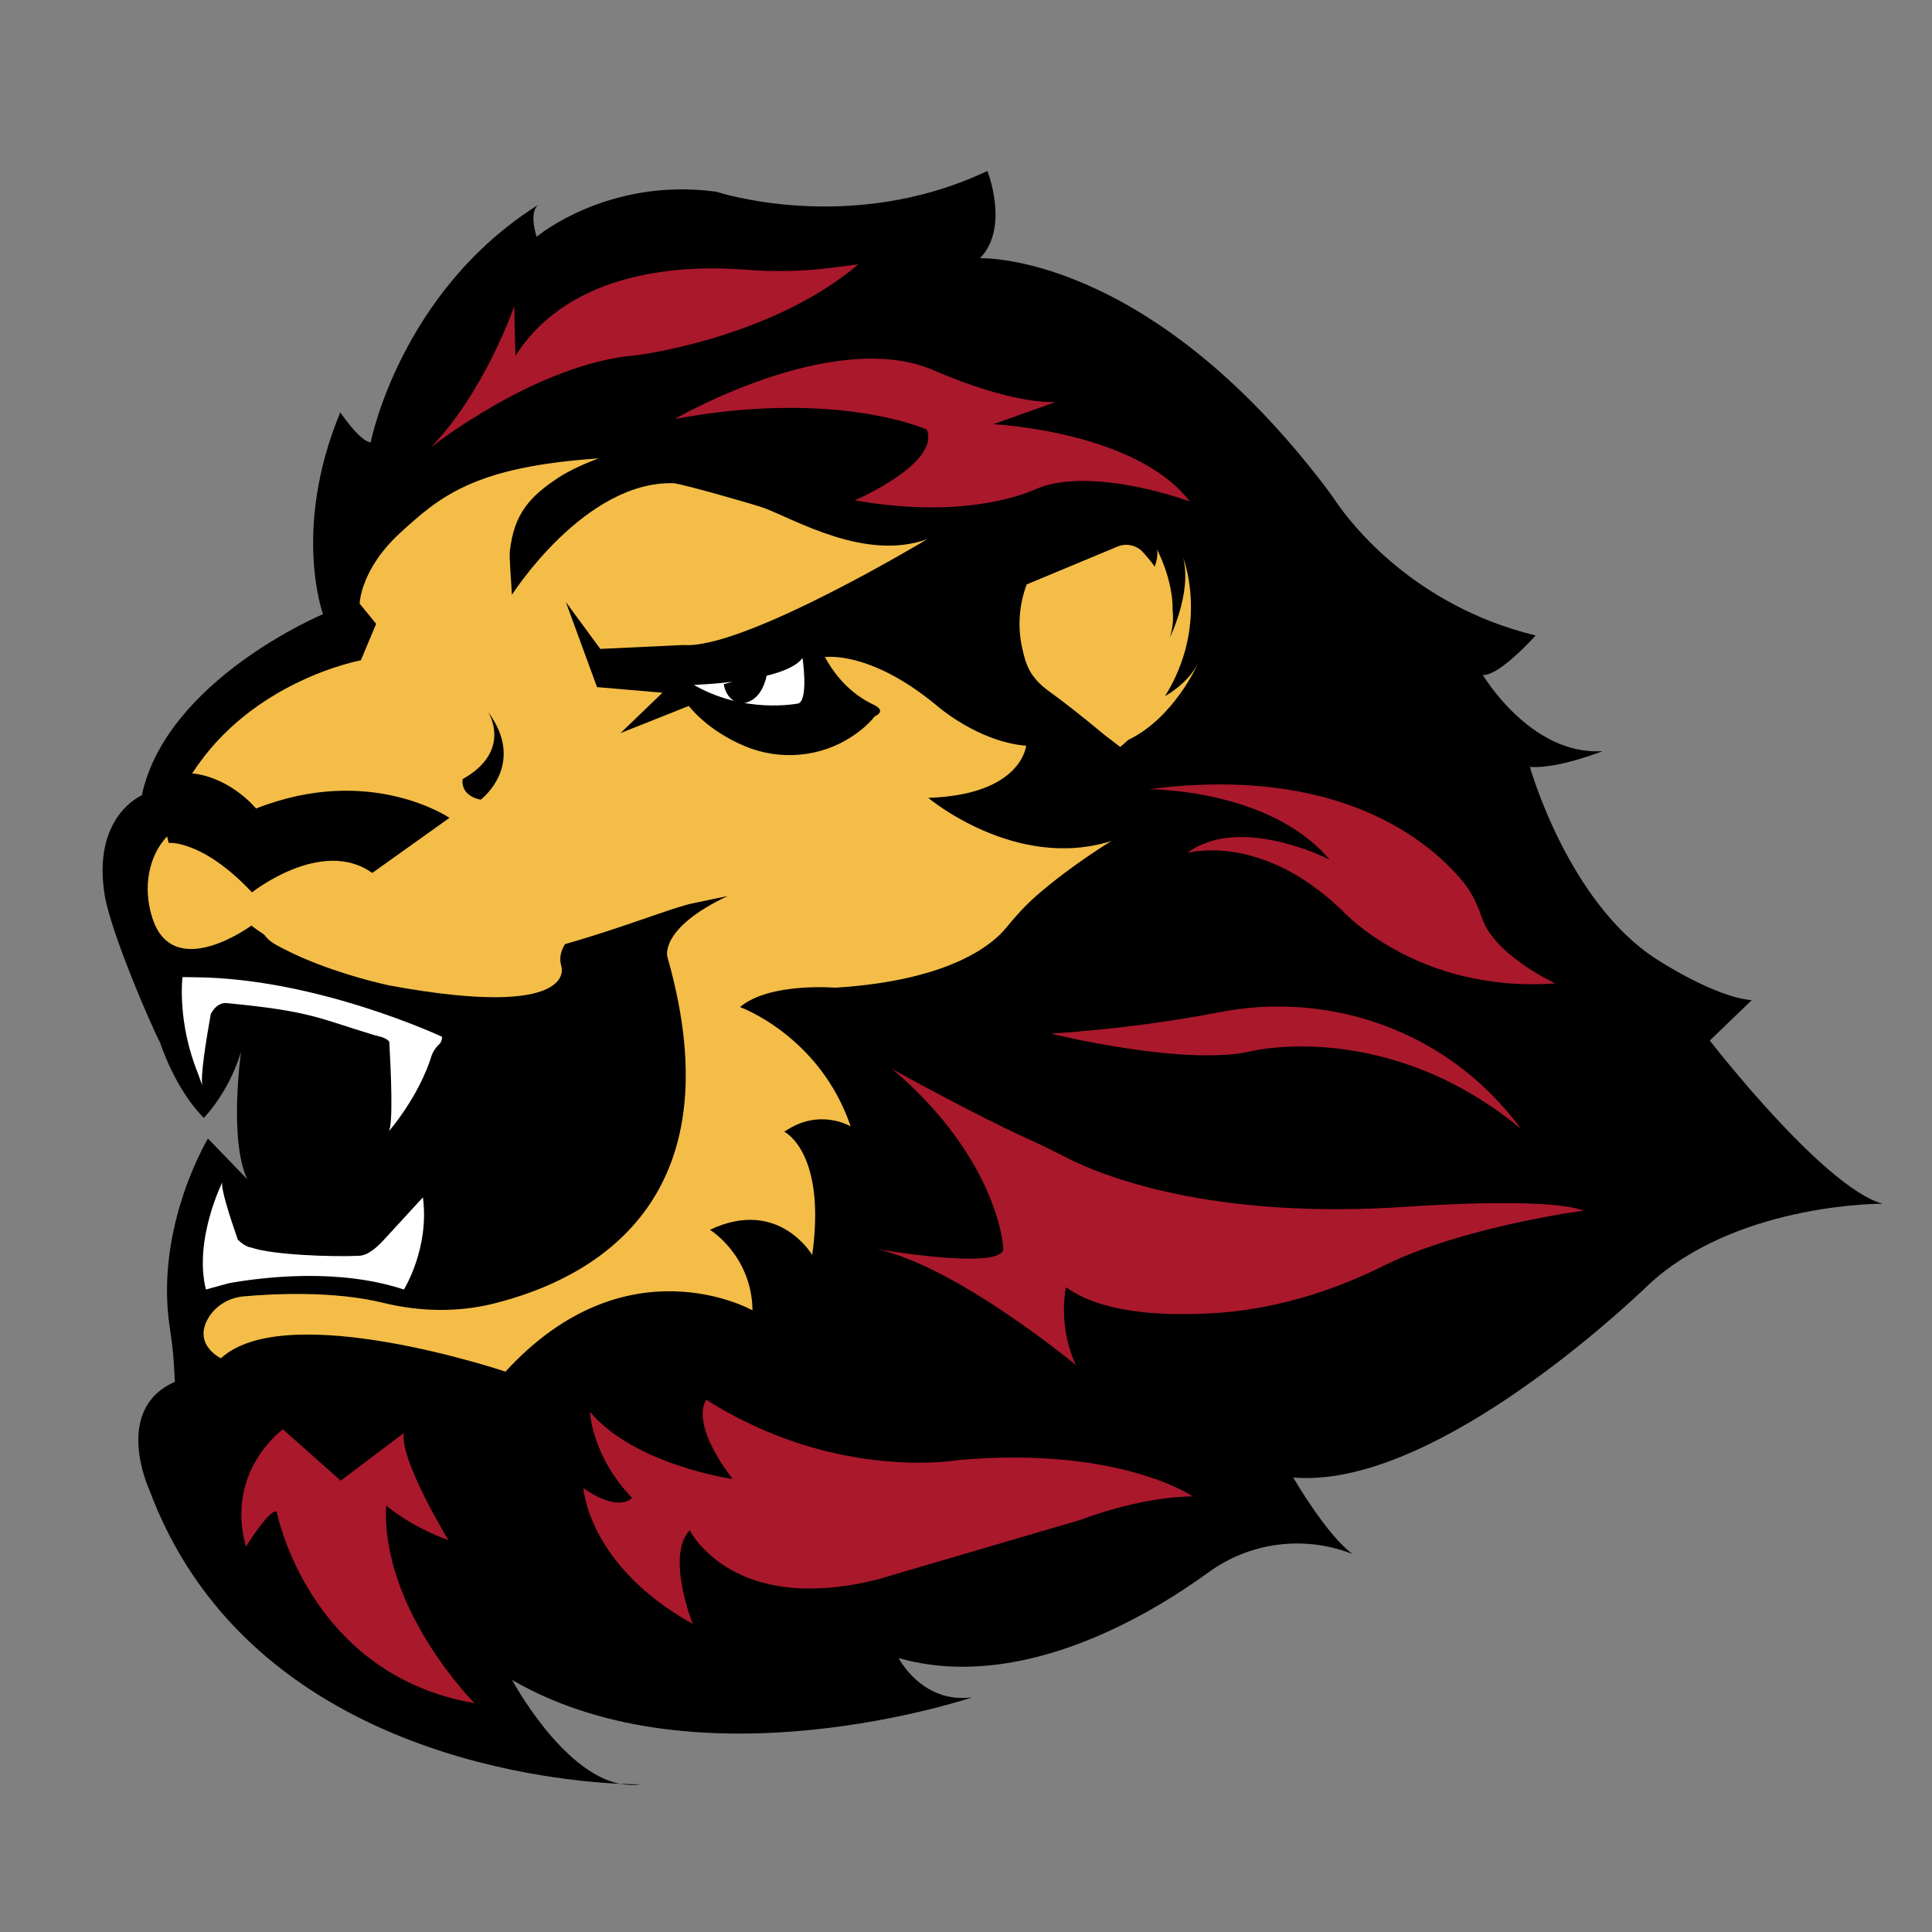 <?xml version="1.0" encoding="utf-8"?>
<!-- Generator: Adobe Illustrator 26.5.0, SVG Export Plug-In . SVG Version: 6.00 Build 0)  -->
<svg version="1.1" id="Layer_1" xmlns="http://www.w3.org/2000/svg" xmlns:xlink="http://www.w3.org/1999/xlink" x="0px" y="0px"
	 viewBox="0 0 1028 1028" style="enable-background:new 0 0 1028 1028;" xml:space="preserve">
<rect x="0" y="0" width="1028" height="1028" fill="#808080" stroke="none"/>
<style type="text/css">
	.st0{fill:#100D0D;}
	.st1{fill:#AA182C;}
	.st2{fill:#FFFFFF;stroke:#000000;stroke-miterlimit:10;}
	.st3{fill:#FFFFFF;}
	.st4{fill:#F3BD48;}
</style>
<g>
	<path class="st0" d="M472.53,242.2c-0.53-0.29-1.15-0.63-1.77-0.96c0.52-0.13,1.07-0.42,1.57-0.35c0.67,0.1,1.3,0.48,1.94,0.74
		C473.75,241.8,473.23,241.97,472.53,242.2z"/>
	<g>
		<path d="M340.82,949.42c0,0-3.96,0.06-10.94-0.27C333.47,949.85,337.13,950.01,340.82,949.42z"/>
		<path d="M909.76,553.66l22.31-21.48c-20.32-1.74-50.76-21.89-50.76-21.89c-47.11-30.35-67.27-102.25-67.27-102.25
			c14.51,1.24,38.73-8.38,38.73-8.38c-38.23,2.58-63.78-40.54-63.78-40.54c8.71,0.75,28.11-20.99,28.11-20.99
			c-64.69-15.69-98.29-59.62-106-70.88c-1.87-2.73-3.78-5.41-5.78-8.05C609.87,133.6,521.4,137.4,521.4,137.4
			c16-16.17,3.97-46.44,3.97-46.44c-73.14,34.68-144.22,11.05-144.22,11.05c-57.81-7.87-95.62,23.98-95.62,23.98
			c-3.64-11.96-0.54-15.91,0.88-17.02c-73.6,46.35-89.18,126.42-89.18,126.42c-5.81-0.5-16.17-16-16.17-16
			c-25.78,62.12-9.19,107.4-9.19,107.4s-83.22,34.8-96.42,96.4c0,0-26.4,11-19.8,52.81c2.5,15.82,17.71,53.66,27.85,75.37
			c0.57,1.21,1.17,2.4,1.77,3.59l-0.01,0c0,0,7.79,24.45,23.19,39.85c0,0,13.2-13.2,19.8-35.2c0,0-6.6,46.51,3.27,67.82
			l-20.87-21.62c0,0-28.44,47.06-20.34,100.4c1,6.56,1.85,13.15,2.23,19.77l0.52,9.27c-33.42,14.68-13.67,57.31-13.67,57.31
			c51.09,137.64,207.65,154.56,250.49,156.6c-31.08-6.08-57.41-55.28-57.41-55.28c100.27,58.29,244.82,9.25,244.82,9.25
			c-26.62,3.57-39.15-20.89-39.15-20.89c64.79,18.39,133.08-22.48,165.02-45.7c21.63-15.72,49.76-19.55,74.85-10.3
			c1.1,0.4,1.7,0.65,1.7,0.65c-13.77-9.95-31.6-40.72-31.6-40.72c71.71,6.14,171.39-85.71,187.82-101.36
			c1.74-1.66,3.49-3.31,5.34-4.86c47.64-40.08,120.47-39.45,120.47-39.45C970.31,631.94,909.76,553.66,909.76,553.66z"/>
		<path d="M286.42,108.97c0.21-0.13,0.41-0.26,0.61-0.39C287.03,108.58,286.78,108.69,286.42,108.97z"/>
	</g>
	<path class="st1" d="M229.16,238.13c0,0,56.47-44.88,109.46-49.11c0,0,70.91-8.55,118.17-48.37l-15.14,1.91
		c-14.92,1.89-29.99,2.13-44.98,0.94c-31.07-2.46-92.78-0.76-122.41,45.86l-0.67-26.37C273.6,162.98,258.02,208.43,229.16,238.13z"
		/>
	<path class="st1" d="M359.12,222.93c0,0,83.09-48.45,136.75-26.31c0,0,39.4,17.99,65.77,17.32l-33.17,11.78
		c0,0,75.72,3.55,104.67,41.12c0,0-44.83-16.68-75.37-8.86c-2.7,0.69-5.28,1.7-7.83,2.8c-7.98,3.43-40.53,15.13-95.1,5.43
		c0,0,45.53-19.5,38.31-37.66C493.14,228.55,445.28,206.91,359.12,222.93z"/>
	<path class="st1" d="M611.26,419.94c0,0,64.36-0.34,96.21,37.47c0,0-47.61-24.54-75.72-3.55c0,0,38.98-11.28,82.19,30.42
		c0,0,40.06,44.36,113.62,38.96c0,0-32.36-14.78-39.1-35.01c-2.35-7.06-5.56-13.79-10.33-19.49
		C759.91,446.98,711.85,406.92,611.26,419.94z"/>
	<path class="st1" d="M559.2,549.98c0,0,71.57,17.82,107.4,9.19c0,0,71.65-17.26,142.65,41.44c0,0-4.96-7.24-14.46-17.04
		c-37.74-38.93-92.96-55.34-146.17-44.95C627.8,542.7,597.43,547.41,559.2,549.98z"/>
	<path class="st1" d="M474.83,568.86c0,0,42.74,23.8,72.37,37.25c6.51,2.95,12.93,6.08,19.28,9.36
		c19.54,10.1,77.74,33.83,182.78,26.57c0,0,73.56-5.4,93.38,2.14c0,0-64.4,8.42-106.55,29.39c-28.39,14.13-59.05,23.33-90.71,25.18
		c-28.71,1.68-59.73-0.49-78.16-13.81c0,0-4.64,20.07,5.23,41.38c0,0-62.79-52.15-105.83-61.69c0,0,66.26,11.52,67.26-0.09
		C533.89,664.56,532.06,617.62,474.83,568.86z"/>
	<path class="st1" d="M310.44,791.85c0,0,2.33,41.13,58.15,72.23c0,0-14.44-36.32-1.58-49.84c0,0,22.4,45.78,100.1,26.11
		l107.97-31.7c0,0,30.27-12.03,59.54-12.45c0,0-38.65-26.7-124.07-19.39c0,0-65.35,11.95-134.69-31.99c0,0-9.7,10.87,13.94,42.13
		c0,0-52-7.37-75.89-35.73c0,0,0.92,23.47,22.4,45.78C336.31,796.99,329.76,805.2,310.44,791.85z"/>
	<path class="st1" d="M150.51,760.5c0,0-30.79,22.24-19.67,62.44c0,0,13.34-21.21,16.42-18.48c0,0,16.77,86.56,105.22,101.78
		c0,0-49.61-49.61-47.05-105.21c0,0,12.32,10.95,33.19,18.47c0,0-25.83-42.25-23.78-56.97l-33.53,25.32L150.51,760.5z"/>
	<path class="st2" d="M427.31,348.64c-2.45,4.88-10.44,8.22-19.81,10.5c-2.96,14.45-12.19,14.49-12.19,14.49
		c-8.25,0-9.63-9.21-9.63-9.21l11.62-3.24c-14.97,2.44-29.79,2.81-29.79,2.81c27.79,17,57.56,10.77,57.56,10.77
		C431.12,372.36,427.31,348.64,427.31,348.64z"/>
	<path class="st3" d="M225.03,637.1l-20.21,21.99c-3.88,4.22-8.7,8.86-13.67,9.1c-14.76,0.7-46.48-0.51-57.38-4.35
		c0,0-3.46-0.3-7.26-4.3c-4.56-13.09-9.36-28.2-8.14-30.63c0,0-15.4,30.8-8.8,57.21l12.36-3.37c18.66-3.31,58.43-8.04,92.98,3.4
		C214.9,686.14,228.63,664.28,225.03,637.1z"/>
	<g>
		<path class="st3" d="M104.05,520l-6.92-0.1c-0.01,0.13-0.01,0.27-0.02,0.4c-0.01,0-0.03,0-0.04,0c0,0-2.85,23.67,8.29,50.92
			c1.06,3.11,1.91,5.34,2.33,6.4c-1.19-4.51,2-24.33,4.47-38.1c2.07-3.74,4.83-6.13,8.53-5.77c44.98,4.31,48.69,8.03,78.05,16.9
			c2.58,0.78,6.46,1.24,8.39,3.59c0.89,15.63,2.2,44.95-0.38,47.86c0,0,16.14-18.22,23.04-40.83c3-6.75,4.99-4.45,5.48-9.58
			C235.27,551.69,169.1,520.6,104.05,520z"/>
		<path class="st3" d="M107.69,577.63c0.08,0.29,0.17,0.54,0.28,0.7C107.97,578.33,107.87,578.08,107.69,577.63z"/>
	</g>
	<path class="st4" d="M493.91,424.52c49.84-1.58,52.08-27.71,52.08-27.71c-26.12-2.24-47.86-21.64-47.86-21.64
		c-35.5-29.35-59.22-25.53-59.22-25.53l1.53,2.59c5.77,9.73,14.07,17.89,24.31,22.7c7.51,3.52,0.7,6.23,0.7,6.23
		c-3.28,4.11-7.42,7.59-11.78,10.51c-16.87,11.28-38.55,13.22-57.27,5.39c-20.42-8.54-29.89-21.44-29.89-21.44l-36.32,14.44
		l22.31-21.48l-34.83-2.98l-16.59-45.28l18.33,24.96l44.04-2.08c31.93,2.73,129.91-56.3,129.91-56.3
		c-32.72,11.83-69.96-10.24-86.78-16.6c-3.84-1.45-44.3-13.11-48.4-13.2c-47.3-1.1-85.81,59.41-85.81,59.41
		c-0.11-3.8-1.48-19.67-1.1-23.1c2.2-19.8,10.32-29.17,26.4-39.6c8.61-5.58,20.9-9.9,20.9-9.9c-66.01,4.4-84.36,20.15-105.61,39.6
		c-21.25,19.46-21.6,37.67-21.6,37.67l8.78,10.74L192,351.35c0,0-57.92,10.51-89.76,60.23c0.75,0.02,1.5,0.09,2.27,0.21
		c19.45,3.17,31.72,18.42,31.72,18.42c60.67-23.91,102.93,4.96,102.93,4.96l-41.09,29.32c-26.85-19.18-63.99,10.33-63.99,10.33
		c-26.42-28.1-44.33-26.33-44.33-26.33L88.91,445c-9.47,10.11-13.16,26.46-7.96,43.1c11,35.2,52.81,4.4,52.81,4.4
		c2.21,1.7,4.47,3.29,6.78,4.78c1.41,1.96,3.24,3.66,5.44,4.92c26.1,14.96,61.49,22.2,61.49,22.2c100.11,18.4,91.31-9.9,91.31-9.9
		c-1.36-4.41-0.51-8.45,1.88-12.14c31.63-9.01,57.08-19.43,67.5-21.61l18.95-3.96c-36.57,17.34-32.01,32.35-32.01,32.35
		c37.37,130.63-40.73,171.62-92.42,184.48c-19.34,4.81-39.5,4.31-58.86-0.42c-26.54-6.49-58.63-4.81-74.19-3.41
		c-8.11,0.73-15.55,5.29-19.33,12.49c-7.15,13.61,7.23,20.45,7.23,20.45c34.91-32.1,151.44,7.11,151.44,7.11
		c64.51-70.5,131.44-32.61,131.44-32.61c-0.42-29.28-22.65-42.87-22.65-42.87c36.57-17.34,54.41,13.43,54.41,13.43
		c7.62-54.9-14.86-65.6-14.86-65.6c18.66-13.02,35.33-2.83,35.33-2.83c-16.35-48.18-58.89-63.52-58.89-63.52
		c15.75-13.27,50.59-10.29,50.59-10.29c61.74-3.82,84.13-23.38,91.03-31.89c4.98-6.13,10.29-11.99,16.23-17.18
		c18.49-16.14,39.76-28.99,39.76-28.99C540.28,463.57,493.91,424.52,493.91,424.52z M255.77,425.53
		c-11.4-2.39-9.61-10.95-9.61-10.95c27-15.17,13.48-35.87,13.48-35.87C280.52,406.91,255.77,425.53,255.77,425.53z"/>
	<path class="st4" d="M637.21,353.45c-4.18,7.73-11.03,13.25-17.33,17c23.74-38.11,9.69-73.59,9.69-73.59
		c4.73,18.52-7.13,42.42-7.13,42.42c1.63-4.98,1.99-9.84,1.51-14.45c0.33-16.42-8.35-32.55-8.35-32.55
		c0.61,2.46,0.01,5.78-1.16,9.27c-2.16-3.05-4.39-5.69-6.37-7.82c-3.44-3.7-8.83-4.84-13.49-2.89l-48.29,20.13
		c-4.05,10.79-4.9,22.54-2.41,33.8c2,9.04,4.03,15.67,14.65,23.33c7.2,5.19,16.69,12.55,29.19,22.96l8.33,6.4
		c1.47-1.24,2.86-2.48,4.22-3.73C624.7,382,637.21,353.45,637.21,353.45z"/>
	<path d="M524.29,319.78"/>
</g>
</svg>
